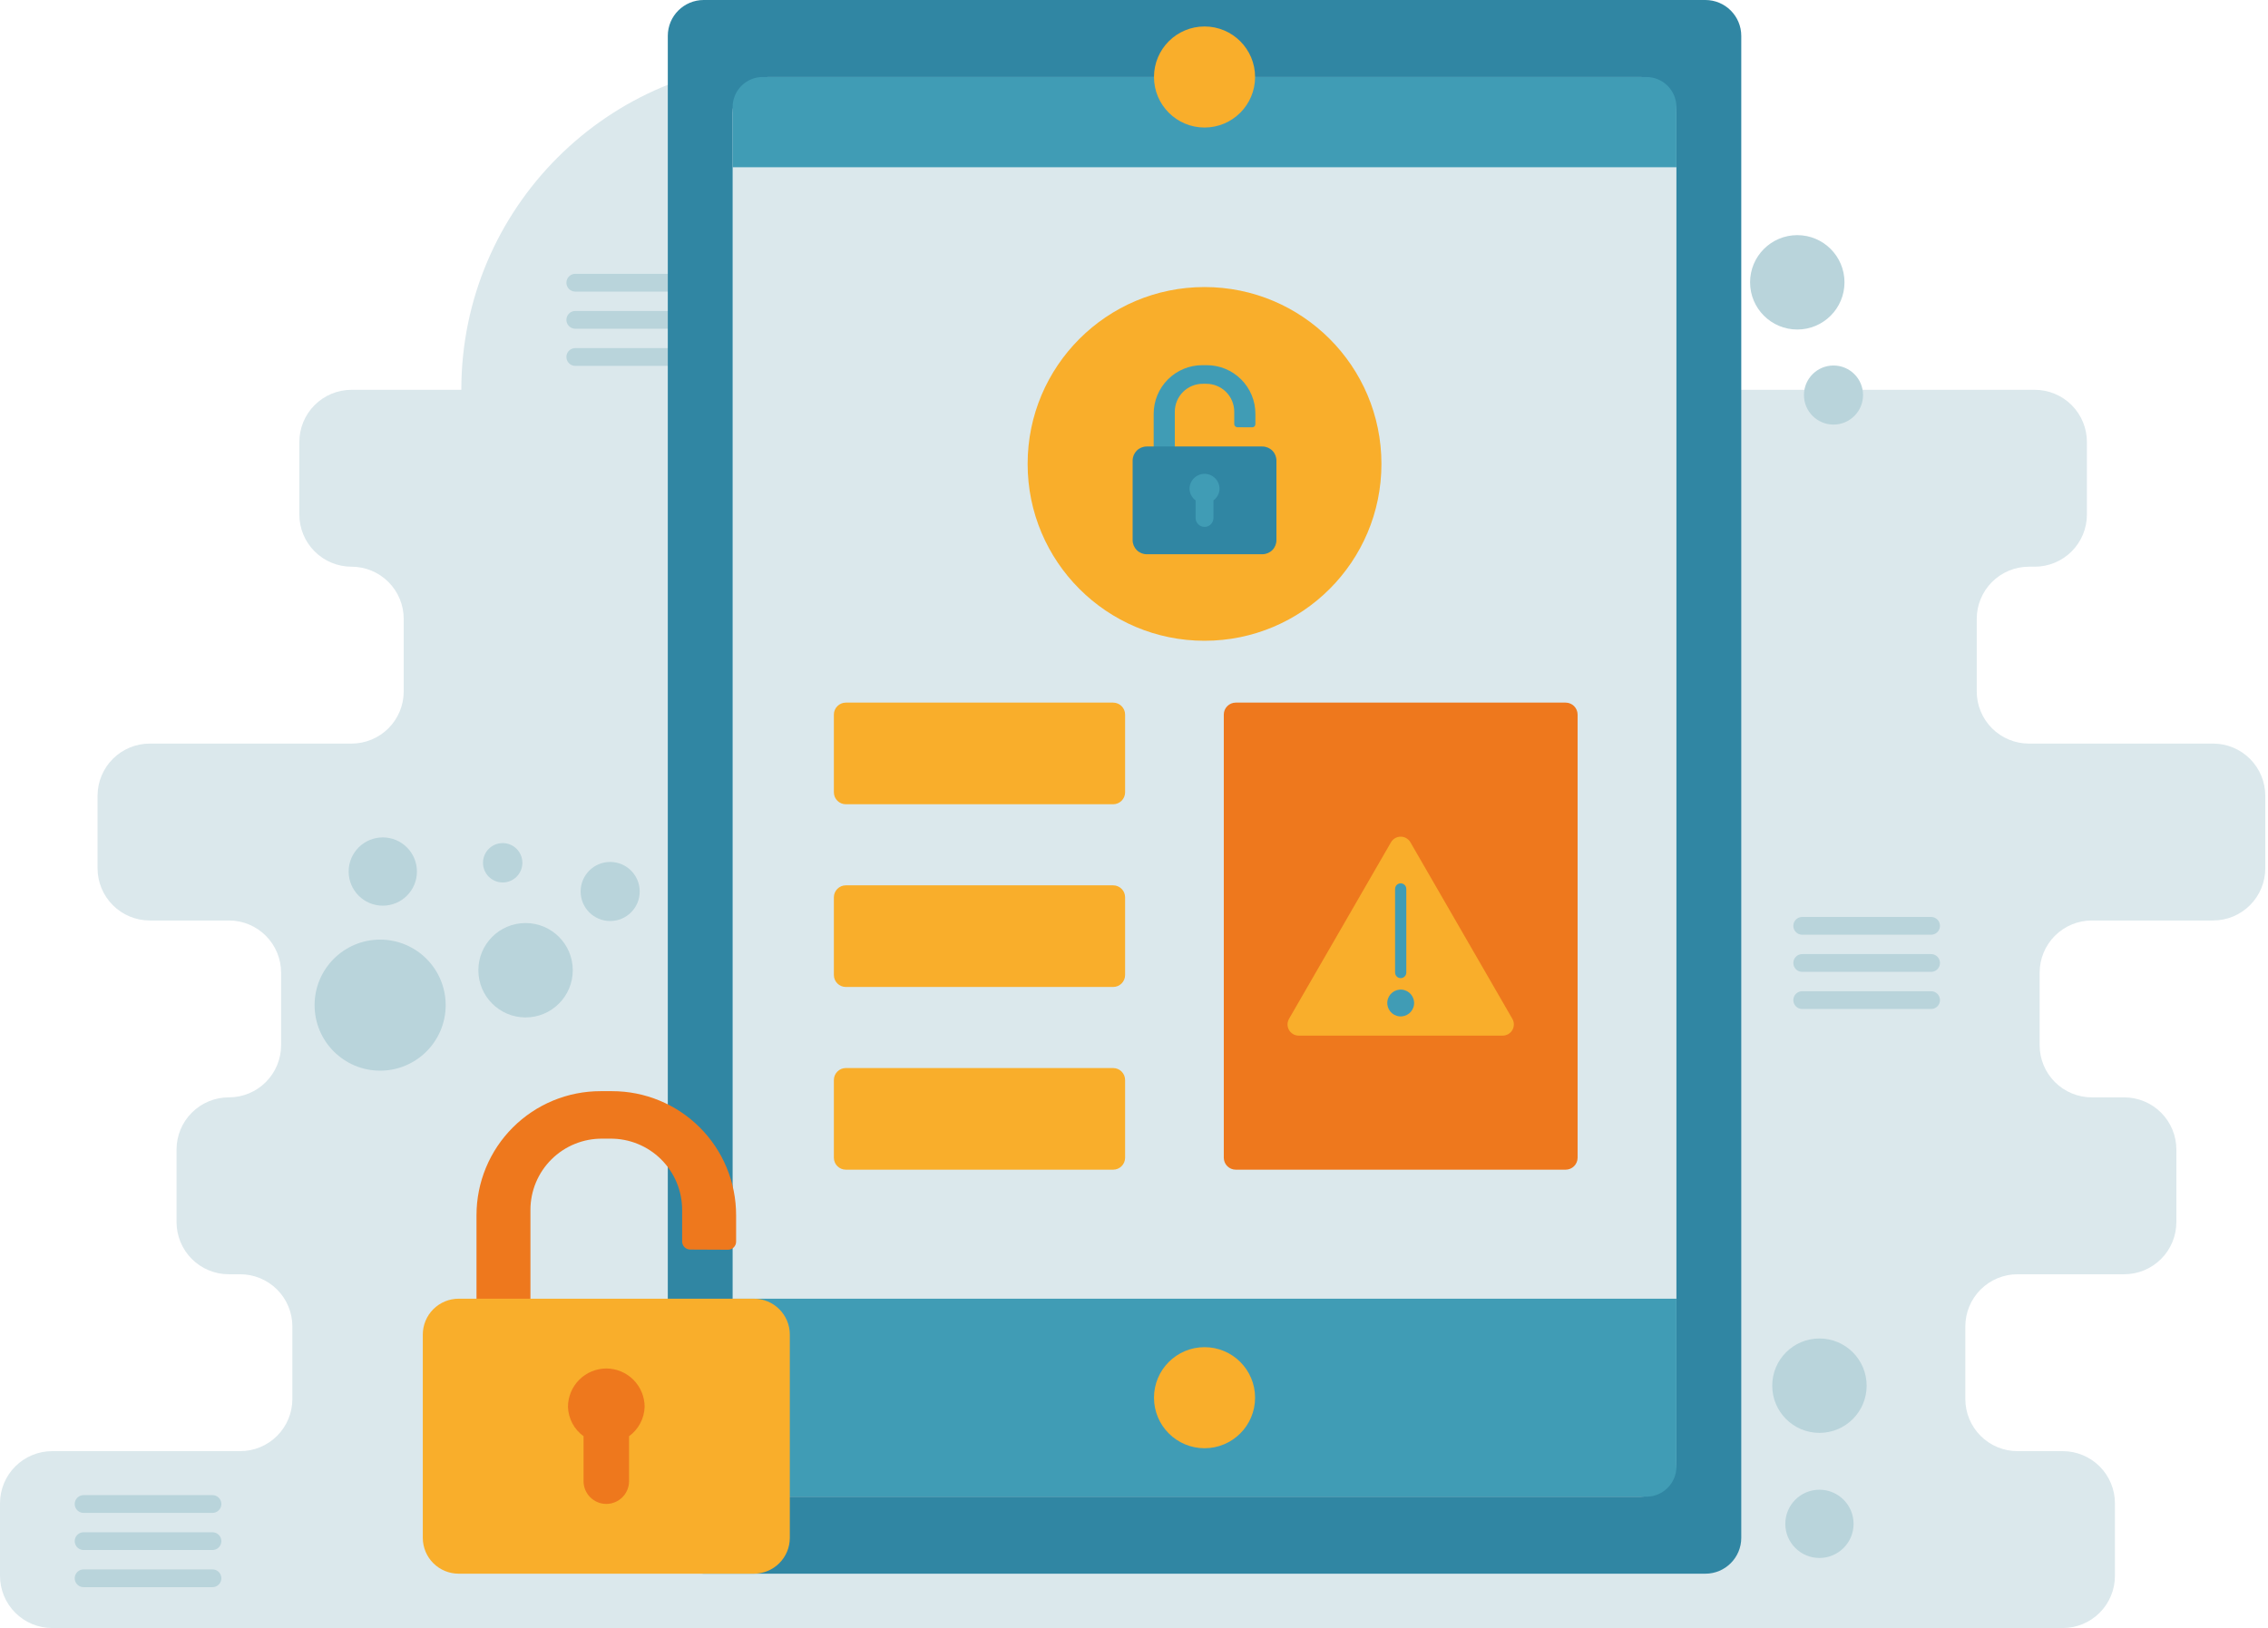 <svg width="383" height="275" viewBox="0 0 383 275" fill="none" xmlns="http://www.w3.org/2000/svg">
<path d="M133.377 121.318C164.014 121.318 188.85 96.482 188.85 65.845C188.85 35.208 164.014 10.372 133.377 10.372C102.74 10.372 77.903 35.208 77.903 65.845C77.903 96.482 102.74 121.318 133.377 121.318Z" fill="#DBE8EC"/>
<path d="M97.15 47.754H118.913" stroke="#B9D4DB" stroke-width="3" stroke-miterlimit="10" stroke-linecap="round"/>
<path d="M97.15 54.027H118.913" stroke="#B9D4DB" stroke-width="3" stroke-miterlimit="10" stroke-linecap="round"/>
<path d="M97.15 60.299H118.913" stroke="#B9D4DB" stroke-width="3" stroke-miterlimit="10" stroke-linecap="round"/>
<path d="M382.54 146.671V134.415C382.54 132.078 381.612 129.837 379.959 128.185C378.307 126.532 376.066 125.604 373.729 125.604H342.626C341.469 125.604 340.323 125.376 339.254 124.933C338.185 124.49 337.213 123.841 336.395 123.023C335.577 122.204 334.928 121.233 334.485 120.164C334.042 119.095 333.814 117.949 333.814 116.792V104.536C333.814 103.379 334.042 102.233 334.485 101.164C334.928 100.095 335.577 99.124 336.395 98.305C337.213 97.487 338.185 96.838 339.254 96.395C340.323 95.952 341.469 95.724 342.626 95.724H343.608C345.945 95.724 348.186 94.796 349.839 93.144C351.491 91.491 352.42 89.25 352.42 86.913V74.657C352.42 72.32 351.491 70.079 349.839 68.426C348.186 66.773 345.945 65.845 343.608 65.845H59.363C57.026 65.845 54.785 66.773 53.132 68.426C51.48 70.079 50.551 72.32 50.551 74.657V86.913C50.551 89.25 51.48 91.491 53.132 93.144C54.785 94.796 57.026 95.724 59.363 95.724C61.7 95.724 63.941 96.653 65.594 98.305C67.247 99.958 68.175 102.199 68.175 104.536V116.792C68.175 119.129 67.247 121.37 65.594 123.023C63.941 124.675 61.7 125.604 59.363 125.604H25.287C22.95 125.604 20.709 126.532 19.056 128.185C17.404 129.837 16.475 132.078 16.475 134.415V146.671C16.475 149.008 17.404 151.249 19.056 152.902C20.709 154.555 22.95 155.483 25.287 155.483H38.658C40.995 155.483 43.236 156.411 44.889 158.064C46.541 159.716 47.47 161.958 47.47 164.295V176.55C47.47 178.887 46.541 181.129 44.889 182.781C43.236 184.434 40.995 185.362 38.658 185.362H38.626C36.289 185.362 34.047 186.291 32.395 187.943C30.742 189.596 29.814 191.837 29.814 194.174V206.43C29.814 208.767 30.742 211.008 32.395 212.661C34.047 214.313 36.289 215.241 38.626 215.241H40.56C41.717 215.241 42.863 215.469 43.932 215.912C45.002 216.355 45.973 217.004 46.791 217.822C47.609 218.641 48.258 219.612 48.701 220.681C49.144 221.75 49.372 222.896 49.372 224.053V236.309C49.372 237.466 49.144 238.612 48.701 239.681C48.258 240.75 47.609 241.722 46.791 242.54C45.973 243.358 45.002 244.007 43.932 244.45C42.863 244.893 41.717 245.121 40.56 245.121H8.812C6.475 245.121 4.233 246.049 2.581 247.702C0.928 249.354 1.07208e-05 251.595 0 253.933V266.188C-1.76946e-06 267.345 0.228 268.491 0.671 269.56C1.114 270.629 1.763 271.601 2.581 272.419C3.399 273.237 4.371 273.886 5.44 274.329C6.509 274.772 7.655 275 8.812 275H348.339C350.676 275 352.917 274.072 354.57 272.419C356.222 270.767 357.151 268.525 357.151 266.188V253.933C357.151 251.595 356.222 249.354 354.57 247.702C352.917 246.049 350.676 245.121 348.339 245.121H340.698C339.541 245.121 338.395 244.893 337.326 244.45C336.257 244.007 335.286 243.358 334.468 242.54C333.649 241.722 333 240.75 332.557 239.681C332.115 238.612 331.887 237.466 331.887 236.309V224.053C331.887 222.896 332.115 221.75 332.557 220.681C333 219.612 333.649 218.641 334.468 217.822C335.286 217.004 336.257 216.355 337.326 215.912C338.395 215.469 339.541 215.241 340.698 215.241H358.713C361.051 215.241 363.292 214.313 364.944 212.661C366.597 211.008 367.525 208.767 367.525 206.43V194.174C367.525 193.017 367.297 191.871 366.854 190.802C366.412 189.733 365.763 188.761 364.944 187.943C364.126 187.125 363.155 186.476 362.086 186.033C361.017 185.59 359.871 185.362 358.713 185.362H353.249C350.912 185.362 348.67 184.434 347.018 182.781C345.365 181.129 344.437 178.887 344.437 176.55V164.295C344.437 161.958 345.365 159.716 347.018 158.064C348.67 156.411 350.912 155.483 353.249 155.483H373.729C376.066 155.483 378.307 154.555 379.959 152.902C381.612 151.249 382.54 149.008 382.54 146.671Z" fill="#DBE8EC"/>
<path d="M287.987 0H118.835C115.486 0 112.772 2.715 112.772 6.063V259.757C112.772 263.106 115.486 265.821 118.835 265.821H287.987C291.335 265.821 294.05 263.106 294.05 259.757V6.063C294.05 2.715 291.335 0 287.987 0Z" fill="#3086A3"/>
<path d="M277.038 13.007H129.784C126.435 13.007 123.72 15.721 123.72 19.07V246.751C123.72 250.099 126.435 252.814 129.784 252.814H277.038C280.386 252.814 283.101 250.099 283.101 246.751V19.07C283.101 15.721 280.386 13.007 277.038 13.007Z" fill="#DBE8EC"/>
<path d="M203.411 108.235C219.91 108.235 233.285 94.86 233.285 78.361C233.285 61.862 219.91 48.487 203.411 48.487C186.912 48.487 173.537 61.862 173.537 78.361C173.537 94.86 186.912 108.235 203.411 108.235Z" fill="#F9AE2B"/>
<path d="M198.391 75.755V69.543C198.391 68.92 198.515 68.304 198.755 67.729C198.994 67.154 199.346 66.632 199.788 66.194C200.231 65.755 200.756 65.409 201.333 65.175C201.91 64.94 202.528 64.823 203.151 64.829H203.669C204.292 64.823 204.91 64.94 205.487 65.174C206.064 65.408 206.589 65.755 207.032 66.193C207.474 66.632 207.826 67.153 208.065 67.728C208.305 68.303 208.428 68.92 208.428 69.543V71.636C208.429 71.776 208.485 71.91 208.584 72.01C208.683 72.109 208.817 72.166 208.958 72.168L211.464 72.18C211.534 72.18 211.604 72.166 211.668 72.139C211.733 72.113 211.792 72.074 211.842 72.024C211.892 71.975 211.931 71.916 211.958 71.851C211.985 71.787 211.999 71.717 211.999 71.647V69.889C211.999 68.811 211.787 67.743 211.374 66.747C210.961 65.751 210.356 64.846 209.593 64.084C208.83 63.322 207.925 62.718 206.928 62.306C205.931 61.895 204.864 61.684 203.785 61.685H203.034C201.956 61.684 200.889 61.895 199.893 62.307C198.896 62.719 197.991 63.324 197.229 64.085C196.466 64.847 195.861 65.752 195.448 66.748C195.036 67.744 194.823 68.811 194.823 69.889V75.921L198.391 75.755Z" fill="#409CB5"/>
<path d="M213.185 93.618C213.812 93.616 214.413 93.366 214.857 92.923C215.3 92.479 215.55 91.878 215.552 91.25V77.787C215.55 77.16 215.3 76.558 214.857 76.115C214.413 75.671 213.812 75.421 213.185 75.42H193.638C193.01 75.421 192.409 75.671 191.965 76.115C191.522 76.558 191.272 77.16 191.27 77.787V91.25C191.272 91.878 191.522 92.479 191.965 92.923C192.409 93.366 193.01 93.616 193.638 93.618L213.185 93.618Z" fill="#3086A3"/>
<path d="M203.411 80.038C202.739 80.04 202.095 80.308 201.62 80.783C201.145 81.259 200.877 81.903 200.875 82.575C200.887 82.956 200.986 83.33 201.164 83.667C201.343 84.005 201.597 84.296 201.906 84.52V87.497C201.906 87.896 202.065 88.279 202.347 88.561C202.629 88.844 203.012 89.002 203.411 89.002C203.81 89.002 204.193 88.844 204.475 88.561C204.758 88.279 204.916 87.896 204.916 87.497V84.52C205.225 84.296 205.478 84.004 205.657 83.667C205.836 83.33 205.935 82.956 205.947 82.575C205.945 81.903 205.677 81.259 205.202 80.783C204.727 80.308 204.083 80.04 203.411 80.038V80.038Z" fill="#409CB5"/>
<path d="M123.721 219.371V247.733C123.721 248.4 123.852 249.061 124.108 249.678C124.363 250.294 124.737 250.854 125.209 251.326C125.681 251.798 126.241 252.172 126.857 252.427C127.474 252.683 128.134 252.814 128.802 252.814H278.021C278.688 252.814 279.349 252.683 279.965 252.427C280.582 252.172 281.142 251.798 281.613 251.326C282.085 250.854 282.459 250.294 282.715 249.678C282.97 249.061 283.102 248.4 283.102 247.733V219.371H123.721Z" fill="#409CB5"/>
<path d="M283.102 18.087C283.102 17.42 282.97 16.759 282.715 16.143C282.459 15.527 282.085 14.966 281.613 14.495C281.142 14.023 280.582 13.649 279.965 13.393C279.349 13.138 278.688 13.007 278.021 13.007H128.802C128.134 13.007 127.474 13.138 126.857 13.393C126.241 13.649 125.681 14.023 125.209 14.495C124.737 14.966 124.363 15.527 124.108 16.143C123.852 16.759 123.721 17.42 123.721 18.087V28.248H283.102V18.087Z" fill="#409CB5"/>
<path d="M203.411 21.542C208.125 21.542 211.947 17.721 211.947 13.006C211.947 8.292 208.125 4.471 203.411 4.471C198.697 4.471 194.875 8.292 194.875 13.006C194.875 17.721 198.697 21.542 203.411 21.542Z" fill="#F9AE2B"/>
<path d="M203.411 244.628C208.125 244.628 211.947 240.806 211.947 236.092C211.947 231.378 208.125 227.557 203.411 227.557C198.697 227.557 194.875 231.378 194.875 236.092C194.875 240.806 198.697 244.628 203.411 244.628Z" fill="#F9AE2B"/>
<path d="M187.977 118.684H142.838C141.722 118.684 140.817 119.589 140.817 120.705V133.83C140.817 134.946 141.722 135.851 142.838 135.851H187.977C189.093 135.851 189.998 134.946 189.998 133.83V120.705C189.998 119.589 189.093 118.684 187.977 118.684Z" fill="#F9AE2B"/>
<path d="M264.39 118.684H208.684C207.567 118.684 206.663 119.589 206.663 120.705V195.555C206.663 196.671 207.567 197.576 208.684 197.576H264.39C265.506 197.576 266.411 196.671 266.411 195.555V120.705C266.411 119.589 265.506 118.684 264.39 118.684Z" fill="#EE781D"/>
<path d="M187.977 149.547H142.838C141.722 149.547 140.817 150.452 140.817 151.568V164.692C140.817 165.809 141.722 166.714 142.838 166.714H187.977C189.093 166.714 189.998 165.809 189.998 164.692V151.568C189.998 150.452 189.093 149.547 187.977 149.547Z" fill="#F9AE2B"/>
<path d="M187.977 180.409H142.838C141.722 180.409 140.817 181.314 140.817 182.431V195.555C140.817 196.671 141.722 197.576 142.838 197.576H187.977C189.093 197.576 189.998 196.671 189.998 195.555V182.431C189.998 181.314 189.093 180.409 187.977 180.409Z" fill="#F9AE2B"/>
<path d="M236.537 174.934H219.32C218.988 174.934 218.661 174.846 218.374 174.68C218.086 174.514 217.847 174.275 217.681 173.987C217.514 173.699 217.427 173.373 217.427 173.04C217.427 172.708 217.514 172.382 217.681 172.094L226.289 157.184L234.897 142.273C235.064 141.986 235.303 141.747 235.59 141.58C235.878 141.414 236.205 141.327 236.537 141.327C236.869 141.327 237.196 141.414 237.484 141.58C237.772 141.747 238.011 141.986 238.177 142.273L246.785 157.184L255.393 172.094C255.56 172.382 255.647 172.708 255.647 173.04C255.647 173.373 255.56 173.699 255.393 173.987C255.227 174.275 254.988 174.514 254.7 174.68C254.413 174.846 254.086 174.934 253.754 174.934H236.537Z" fill="#F9AE2B"/>
<path d="M236.537 149.208H236.537C236.014 149.208 235.59 149.632 235.59 150.155V164.275C235.59 164.798 236.014 165.222 236.537 165.222H236.537C237.06 165.222 237.484 164.798 237.484 164.275V150.155C237.484 149.632 237.06 149.208 236.537 149.208Z" fill="#409CB5"/>
<path d="M238.792 169.647C238.915 168.402 238.006 167.292 236.76 167.169C235.515 167.046 234.405 167.955 234.282 169.201C234.159 170.446 235.068 171.556 236.314 171.679C237.559 171.802 238.669 170.893 238.792 169.647Z" fill="#409CB5"/>
<path d="M89.575 220.227V204.372C89.575 202.782 89.89 201.208 90.502 199.74C91.114 198.273 92.011 196.941 93.14 195.822C94.27 194.703 95.61 193.819 97.083 193.221C98.556 192.623 100.133 192.323 101.723 192.337H103.045C104.635 192.322 106.213 192.622 107.686 193.22C109.159 193.818 110.5 194.702 111.629 195.821C112.759 196.94 113.656 198.272 114.267 199.739C114.879 201.207 115.194 202.781 115.193 204.372V209.713C115.196 210.071 115.339 210.414 115.592 210.668C115.844 210.922 116.186 211.067 116.545 211.071L122.942 211.1C123.121 211.101 123.298 211.066 123.464 210.999C123.629 210.931 123.78 210.831 123.907 210.704C124.033 210.578 124.134 210.428 124.203 210.263C124.272 210.098 124.307 209.921 124.308 209.742V205.255C124.308 202.503 123.766 199.778 122.713 197.235C121.659 194.692 120.114 192.382 118.167 190.437C116.22 188.492 113.908 186.95 111.364 185.899C108.821 184.849 106.095 184.31 103.342 184.314H101.426C98.674 184.311 95.949 184.851 93.406 185.902C90.864 186.954 88.553 188.496 86.607 190.441C84.66 192.386 83.116 194.695 82.063 197.237C81.01 199.779 80.468 202.504 80.468 205.255V220.651L89.575 220.227Z" fill="#EE781D"/>
<path d="M127.334 265.82C128.936 265.816 130.47 265.179 131.603 264.046C132.735 262.914 133.373 261.379 133.377 259.778V225.413C133.373 223.812 132.735 222.277 131.603 221.145C130.47 220.012 128.936 219.374 127.334 219.371H77.441C75.84 219.374 74.305 220.012 73.173 221.145C72.041 222.277 71.403 223.812 71.399 225.413V259.778C71.403 261.379 72.041 262.914 73.173 264.046C74.305 265.179 75.84 265.816 77.441 265.82H127.334Z" fill="#F9AE2B"/>
<path d="M102.388 231.158C100.672 231.164 99.029 231.848 97.816 233.061C96.603 234.274 95.919 235.918 95.914 237.633C95.944 238.607 96.196 239.562 96.653 240.423C97.109 241.284 97.757 242.029 98.546 242.6V250.198C98.547 251.216 98.953 252.192 99.673 252.911C100.393 253.631 101.37 254.035 102.388 254.035C103.406 254.035 104.382 253.631 105.102 252.911C105.823 252.192 106.228 251.216 106.229 250.198V242.6C107.017 242.027 107.664 241.282 108.12 240.421C108.576 239.561 108.83 238.607 108.861 237.633C108.856 235.918 108.172 234.275 106.959 233.061C105.746 231.848 104.103 231.164 102.388 231.158Z" fill="#EE781D"/>
<path d="M14.118 254.05H35.88" stroke="#B9D4DB" stroke-width="3" stroke-miterlimit="10" stroke-linecap="round"/>
<path d="M14.118 260.322H35.88" stroke="#B9D4DB" stroke-width="3" stroke-miterlimit="10" stroke-linecap="round"/>
<path d="M14.118 266.595H35.88" stroke="#B9D4DB" stroke-width="3" stroke-miterlimit="10" stroke-linecap="round"/>
<path d="M304.342 156.388H326.105" stroke="#B9D4DB" stroke-width="3" stroke-miterlimit="10" stroke-linecap="round"/>
<path d="M304.342 162.661H326.105" stroke="#B9D4DB" stroke-width="3" stroke-miterlimit="10" stroke-linecap="round"/>
<path d="M304.342 168.933H326.105" stroke="#B9D4DB" stroke-width="3" stroke-miterlimit="10" stroke-linecap="round"/>
<path d="M64.194 180.851C70.306 180.851 75.261 175.895 75.261 169.783C75.261 163.67 70.306 158.715 64.194 158.715C58.081 158.715 53.126 163.67 53.126 169.783C53.126 175.895 58.081 180.851 64.194 180.851Z" fill="#B9D4DB"/>
<path d="M64.643 152.982C67.827 152.982 70.408 150.401 70.408 147.217C70.408 144.033 67.827 141.452 64.643 141.452C61.459 141.452 58.878 144.033 58.878 147.217C58.878 150.401 61.459 152.982 64.643 152.982Z" fill="#B9D4DB"/>
<path d="M103.041 155.575C105.797 155.575 108.03 153.341 108.03 150.585C108.03 147.83 105.797 145.596 103.041 145.596C100.285 145.596 98.051 147.83 98.051 150.585C98.051 153.341 100.285 155.575 103.041 155.575Z" fill="#B9D4DB"/>
<path d="M84.889 149.062C86.725 149.062 88.214 147.573 88.214 145.737C88.214 143.9 86.725 142.411 84.889 142.411C83.052 142.411 81.563 143.9 81.563 145.737C81.563 147.573 83.052 149.062 84.889 149.062Z" fill="#B9D4DB"/>
<path d="M88.753 171.86C93.156 171.86 96.725 168.291 96.725 163.888C96.725 159.485 93.156 155.916 88.753 155.916C84.35 155.916 80.781 159.485 80.781 163.888C80.781 168.291 84.35 171.86 88.753 171.86Z" fill="#B9D4DB"/>
<path d="M307.251 263.165C310.435 263.165 313.016 260.584 313.016 257.4C313.016 254.216 310.435 251.635 307.251 251.635C304.067 251.635 301.486 254.216 301.486 257.4C301.486 260.584 304.067 263.165 307.251 263.165Z" fill="#B9D4DB"/>
<path d="M307.251 242.035C311.654 242.035 315.223 238.466 315.223 234.063C315.223 229.66 311.654 226.091 307.251 226.091C302.848 226.091 299.279 229.66 299.279 234.063C299.279 238.466 302.848 242.035 307.251 242.035Z" fill="#B9D4DB"/>
<path d="M309.625 71.719C312.381 71.719 314.615 69.485 314.615 66.729C314.615 63.974 312.381 61.74 309.625 61.74C306.87 61.74 304.636 63.974 304.636 66.729C304.636 69.485 306.87 71.719 309.625 71.719Z" fill="#B9D4DB"/>
<path d="M303.509 55.661C307.912 55.661 311.481 52.092 311.481 47.69C311.481 43.287 307.912 39.718 303.509 39.718C299.106 39.718 295.537 43.287 295.537 47.69C295.537 52.092 299.106 55.661 303.509 55.661Z" fill="#B9D4DB"/>
</svg>
